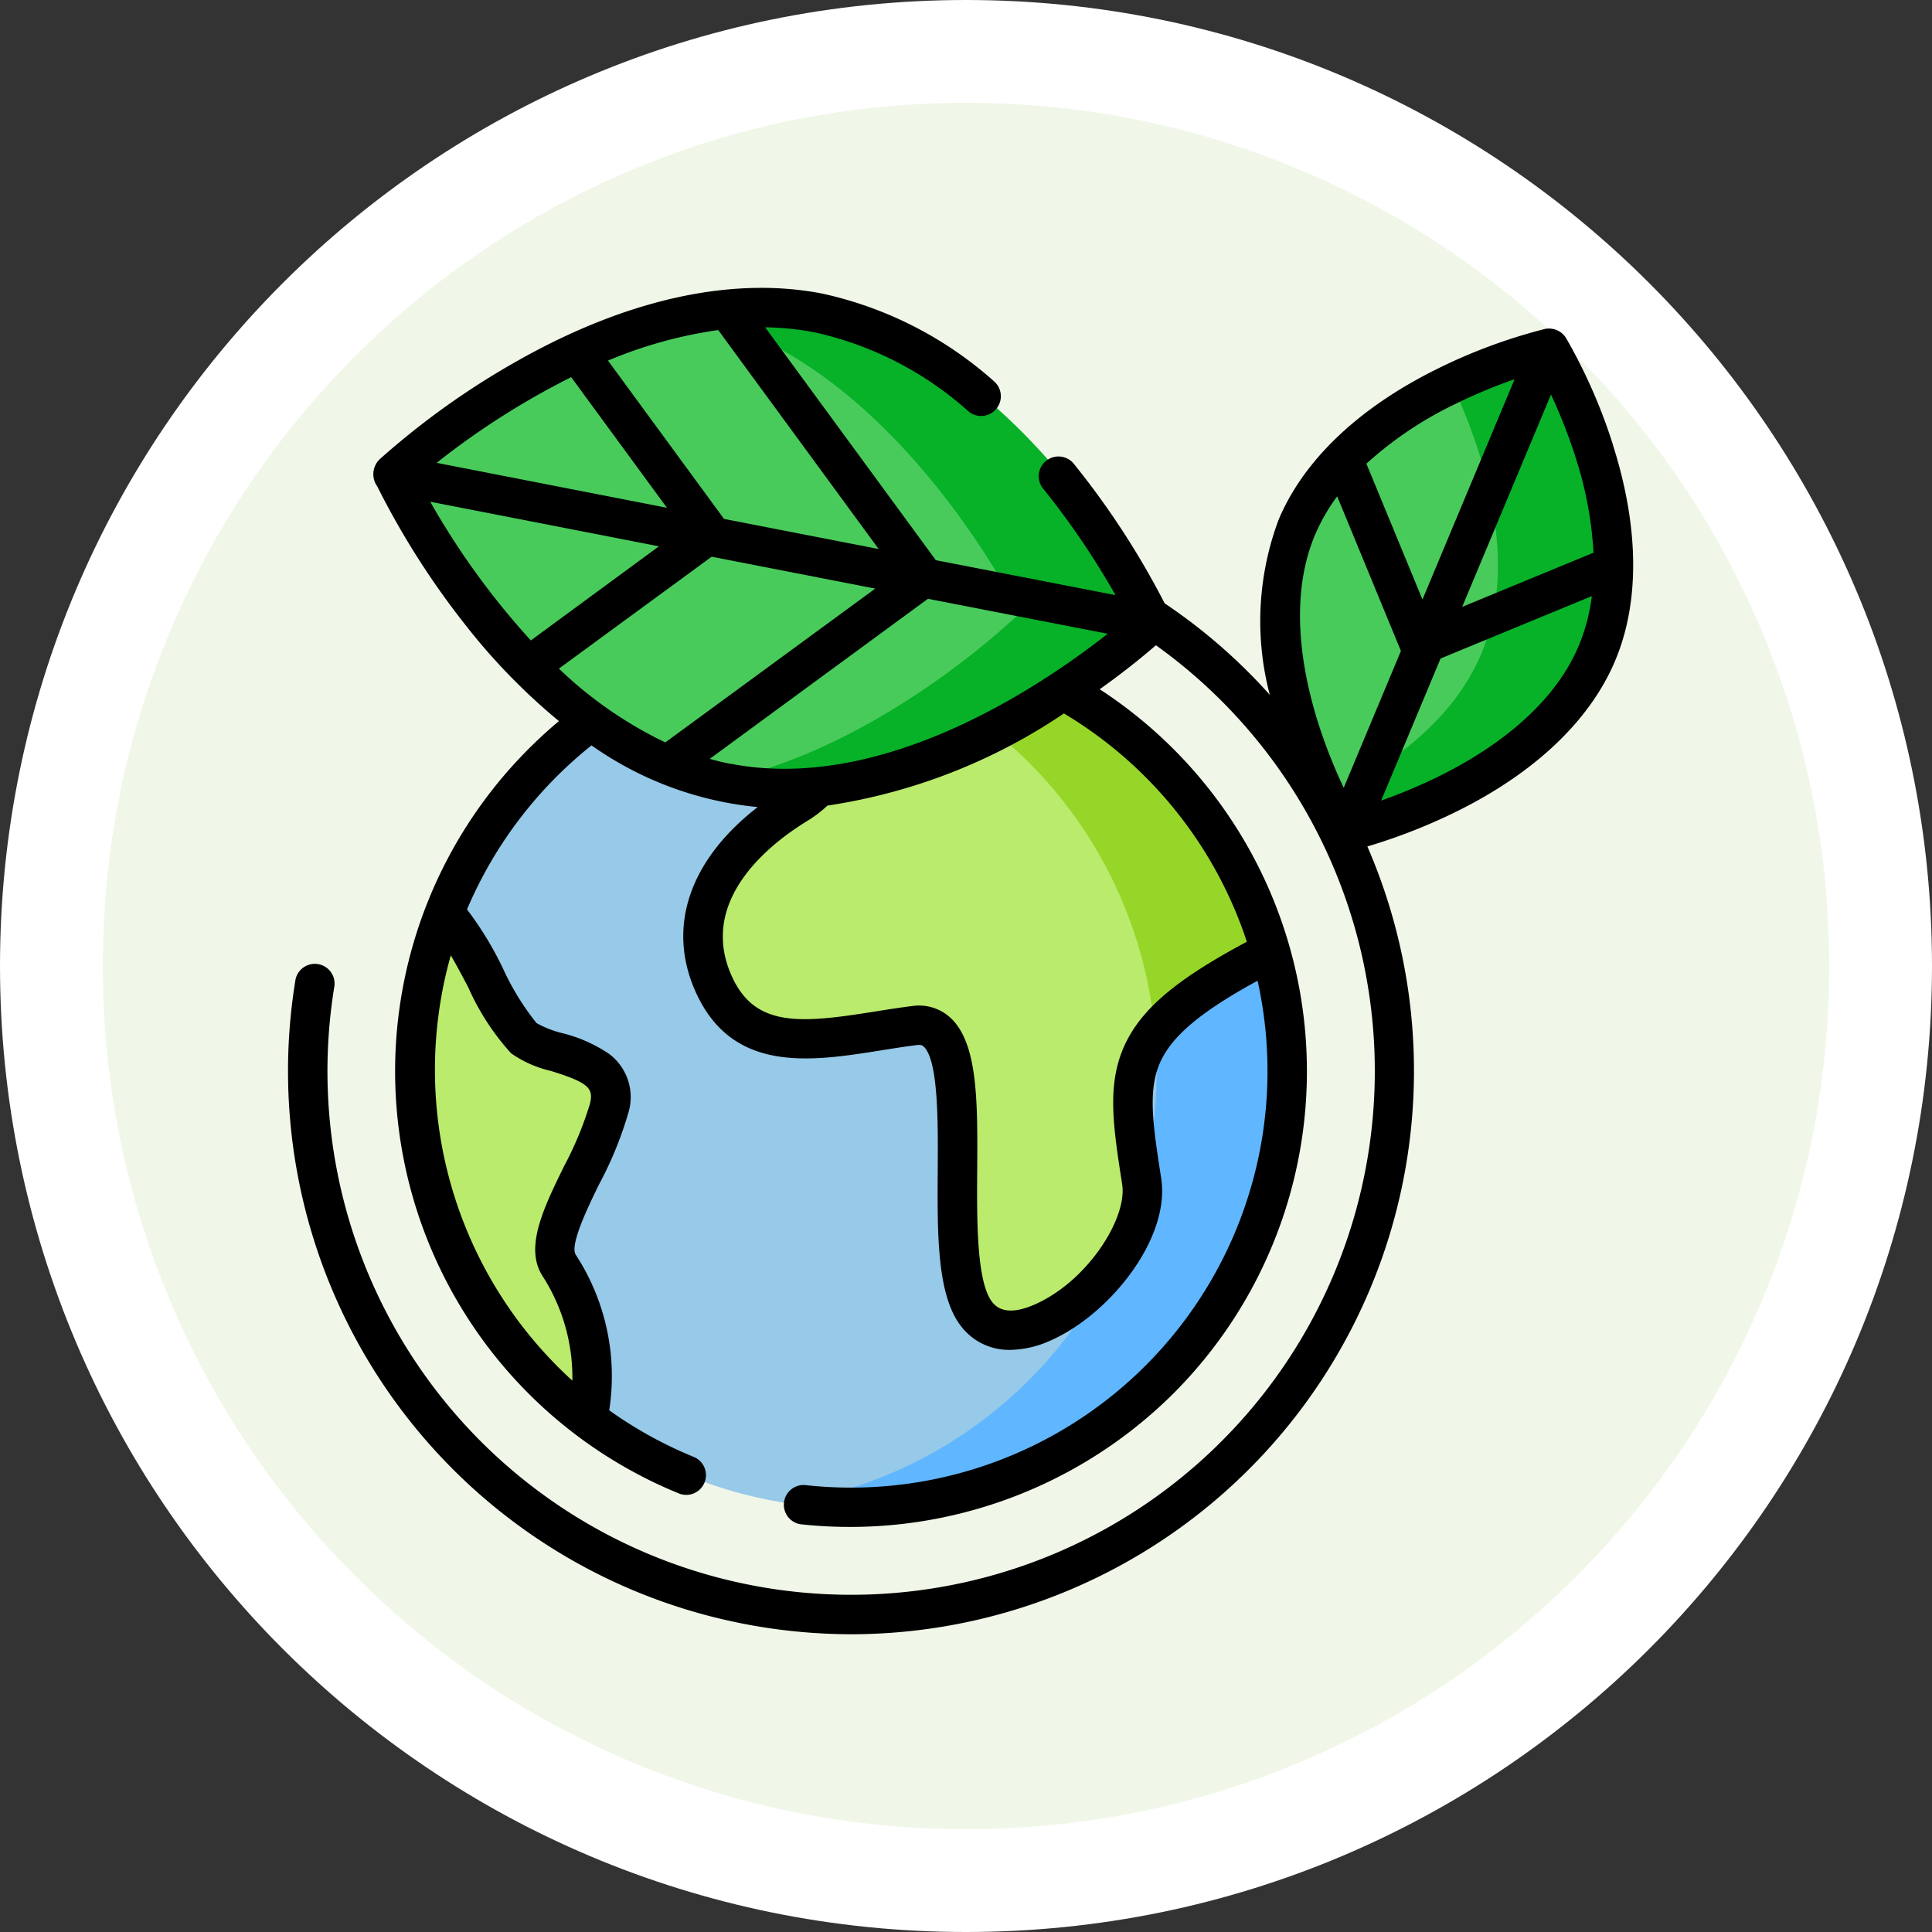 <svg xmlns="http://www.w3.org/2000/svg" width="93.959" height="93.959" viewBox="0 0 93.959 93.959">
  <rect x="0" y="0" width="93.959" height="93.959" fill="#333333" stroke="none"/>
  <g id="Grupo_1166244" data-name="Grupo 1166244" transform="translate(-204.774 -1856)">
    <g id="Grupo_1165227" data-name="Grupo 1165227" transform="translate(-524.5 754.913)">
      <g id="Grupo_1151642" data-name="Grupo 1151642" transform="translate(729.274 1101.087)">
        <g id="Grupo_1103990" data-name="Grupo 1103990" transform="translate(0)">
          <g id="Trazado_874102" data-name="Trazado 874102" transform="translate(0)" fill="#f0f7e8">
            <path d="M 46.979 91.459 C 40.974 91.459 35.149 90.283 29.667 87.965 C 24.371 85.724 19.613 82.517 15.528 78.431 C 11.442 74.346 8.235 69.588 5.994 64.292 C 3.676 58.81 2.5 52.985 2.5 46.979 C 2.5 40.974 3.676 35.149 5.994 29.667 C 8.235 24.371 11.442 19.613 15.528 15.528 C 19.613 11.442 24.371 8.235 29.667 5.994 C 35.149 3.676 40.974 2.5 46.979 2.5 C 52.985 2.5 58.81 3.676 64.292 5.994 C 69.588 8.235 74.346 11.442 78.431 15.528 C 82.517 19.613 85.724 24.371 87.965 29.667 C 90.283 35.149 91.459 40.974 91.459 46.979 C 91.459 52.985 90.283 58.81 87.965 64.292 C 85.724 69.588 82.517 74.346 78.431 78.431 C 74.346 82.517 69.588 85.724 64.292 87.965 C 58.81 90.283 52.985 91.459 46.979 91.459 Z" stroke="none"/>
            <path d="M 46.979 5 C 41.31 5 35.813 6.109 30.641 8.297 C 25.642 10.411 21.152 13.439 17.296 17.296 C 13.439 21.152 10.411 25.642 8.297 30.641 C 6.109 35.813 5 41.31 5 46.979 C 5 52.649 6.109 58.146 8.297 63.318 C 10.411 68.317 13.439 72.807 17.296 76.663 C 21.152 80.52 25.642 83.548 30.641 85.662 C 35.813 87.85 41.31 88.959 46.979 88.959 C 52.649 88.959 58.146 87.85 63.318 85.662 C 68.317 83.548 72.807 80.52 76.663 76.663 C 80.52 72.807 83.548 68.317 85.662 63.318 C 87.85 58.146 88.959 52.649 88.959 46.979 C 88.959 41.31 87.85 35.813 85.662 30.641 C 83.548 25.642 80.52 21.152 76.663 17.296 C 72.807 13.439 68.317 10.411 63.318 8.297 C 58.146 6.109 52.649 5 46.979 5 M 46.979 7.62939453125e-06 C 72.926 7.62939453125e-06 93.959 21.033 93.959 46.979 C 93.959 72.926 72.926 93.959 46.979 93.959 C 21.033 93.959 1.52587890625e-05 72.926 1.52587890625e-05 46.979 C 1.52587890625e-05 21.033 21.033 7.62939453125e-06 46.979 7.62939453125e-06 Z" stroke="none" fill="#fff"/>
          </g>
        </g>
      </g>
    </g>
    <g id="el-planeta-tierra_1_" data-name="el-planeta-tierra (1)" transform="translate(218.773 1870)">
      <path id="Trazado_992754" data-name="Trazado 992754" d="M91.611,153.2a21.175,21.175,0,1,0-21.175,21.231A21.2,21.2,0,0,0,91.611,153.2Zm0,0" transform="translate(-42.961 -115.088)" fill="#97c9e8"/>
      <path id="Trazado_992755" data-name="Trazado 992755" d="M193.025,131.965a21.289,21.289,0,0,0-3.2.241,21.242,21.242,0,0,1,0,41.98,21.227,21.227,0,1,0,3.2-42.221Zm0,0" transform="translate(-165.55 -115.088)" fill="#60b6ff"/>
      <g id="Grupo_1166243" data-name="Grupo 1166243" transform="translate(6.301 16.919)">
        <path id="Trazado_992756" data-name="Trazado 992756" d="M162.605,140.5c-3.262,2.044-5.708,5.314-3.873,8.994s5.912,2.249,9.684,1.738.917,11.14,3.16,14,8.562-2.862,7.951-6.541c-.905-5.447-1.223-7.359,6.116-11.242l.02-.007A21.2,21.2,0,0,0,166.684,132.3v.032s-.815,6.132-4.077,8.176Zm0,0" transform="translate(-144.183 -132.296)" fill="#baeb6c"/>
        <path id="Trazado_992757" data-name="Trazado 992757" d="M318.566,168.6l0,0Zm0,0" transform="translate(-284.125 -163.955)" fill="#baeb6c"/>
        <path id="Trazado_992758" data-name="Trazado 992758" d="M338.809,187.961h0Zm0,0" transform="translate(-301.779 -180.842)" fill="#baeb6c"/>
        <path id="Trazado_992759" data-name="Trazado 992759" d="M56.37,257.13c-.98-1.494,1.733-5.008,2.344-7.665s-3.058-2.453-4.179-3.373-2.65-4.906-3.772-5.825l-.179-.142a21.291,21.291,0,0,0,7.308,24.5l.006-.445A9.773,9.773,0,0,0,56.37,257.13Zm0,0" transform="translate(-49.262 -226.335)" fill="#baeb6c"/>
        <path id="Trazado_992760" data-name="Trazado 992760" d="M313.53,338.185c0-.026-.009-.052-.013-.079a21.131,21.131,0,0,1-1.76,4.66C312.963,341.345,313.767,339.612,313.53,338.185Zm0,0" transform="translate(-278.187 -311.785)" fill="#baeb6c"/>
      </g>
      <path id="Trazado_992761" data-name="Trazado 992761" d="M223.533,132.3v.032s-.068.512-.243,1.288A21.239,21.239,0,0,1,236.9,151.535c.936-1.28,2.647-2.521,5.594-4.08l.02-.007A21.2,21.2,0,0,0,223.533,132.3Zm0,0" transform="translate(-194.732 -115.377)" fill="#96d629"/>
      <path id="Trazado_992762" data-name="Trazado 992762" d="M55.928,30.936c-10.24-1.738-16.592-14.63-16.592-14.63S49.586,6.23,59.825,7.967,76.417,22.6,76.417,22.6,66.167,32.673,55.928,30.936Zm0,0" transform="translate(-34.305 -6.773)" fill="#49cb5c"/>
      <path id="Trazado_992763" data-name="Trazado 992763" d="M160.033,7.973a15.9,15.9,0,0,0-5.795.145C164.049,10.322,170.1,22.6,170.1,22.6s-6.71,6.594-14.695,8.193c.241.054.483.1.728.146,10.239,1.737,20.489-8.339,20.489-8.339S170.273,9.71,160.033,7.973Zm0,0" transform="translate(-134.512 -6.778)" fill="#07b128"/>
      <path id="Trazado_992764" data-name="Trazado 992764" d="M378.171,31.837c2.747-6.5,12.264-8.689,12.264-8.689S395.5,31.5,392.753,38s-12.264,8.688-12.264,8.688-5.064-8.35-2.317-14.85Zm0,0" transform="translate(-329.094 -20.188)" fill="#49cb5c"/>
      <path id="Trazado_992765" data-name="Trazado 992765" d="M405.665,23.148a25.464,25.464,0,0,0-4.727,1.724c1.314,2.785,3.4,8.437,1.417,13.126-1.437,3.4-4.727,5.62-7.538,6.965.508,1.075.9,1.724.9,1.724S405.235,44.5,407.982,38s-2.317-14.85-2.317-14.85Zm0,0" transform="translate(-344.323 -20.188)" fill="#07b128"/>
      <path id="Trazado_992766" data-name="Trazado 992766" d="M64.444,7.631a26.345,26.345,0,0,0-2.283-5.195A.978.978,0,0,0,61.126,2a26.368,26.368,0,0,0-5.315,1.983c-3.77,1.882-6.4,4.4-7.617,7.266a14.074,14.074,0,0,0-.439,8.542A27.209,27.209,0,0,0,42.64,15.34,39.615,39.615,0,0,0,38.2,8.527a.96.96,0,0,0-1.489,1.21,38.375,38.375,0,0,1,3.539,5.206l-8.737-1.7-8.3-11.324a13.558,13.558,0,0,1,2.42.247,16.562,16.562,0,0,1,7.493,3.862.96.96,0,0,0,1.244-1.46A18.453,18.453,0,0,0,26,.28C21.6-.58,16.474.549,11.17,3.547A38.277,38.277,0,0,0,4.462,8.338a1.015,1.015,0,0,0-.114,1.317,39.143,39.143,0,0,0,4.3,6.753,30,30,0,0,0,4.535,4.661q-.67.561-1.3,1.178a22.176,22.176,0,0,0,7.174,36.4.96.96,0,0,0,.721-1.777,20.251,20.251,0,0,1-4.149-2.283A10.808,10.808,0,0,0,14,47.02c-.3-.474.6-2.333,1.148-3.445a18.014,18.014,0,0,0,1.409-3.444,2.625,2.625,0,0,0-.933-2.876,7.079,7.079,0,0,0-2.281-1.011,4.9,4.9,0,0,1-1.253-.491,12.764,12.764,0,0,1-1.624-2.643,16.408,16.408,0,0,0-1.753-2.882,20.4,20.4,0,0,1,6.055-7.978,16.774,16.774,0,0,0,8.083,3c-3.39,2.627-4.487,5.981-2.919,9.2,1.83,3.762,5.6,3.161,8.922,2.632.575-.092,1.17-.187,1.74-.258.214-.027.278.031.321.069.728.647.706,3.74.691,6-.021,3.123-.041,6.073,1.122,7.588a2.928,2.928,0,0,0,2.409,1.167,4.838,4.838,0,0,0,1.894-.428c2.893-1.239,5.9-4.968,5.442-7.918-.4-2.579-.666-4.283-.041-5.657.579-1.271,1.976-2.448,4.729-3.95A20.256,20.256,0,0,1,25.15,58.223a.96.96,0,0,0-.21,1.907,22.3,22.3,0,0,0,17.954-6.189A22.161,22.161,0,0,0,39.482,19.52c1.267-.9,2.212-1.685,2.735-2.139A25.468,25.468,0,1,1,2.266,33.945a.96.96,0,0,0-1.892-.313A27.379,27.379,0,0,0,22.927,65.107a27.726,27.726,0,0,0,4.52.372A27.4,27.4,0,0,0,52.5,27.166a27.609,27.609,0,0,0,4.423-1.742c3.77-1.882,6.4-4.4,7.617-7.266s1.18-6.511-.1-10.526ZM8.769,34.007a11.943,11.943,0,0,0,2.09,3.219,5.5,5.5,0,0,0,1.92.853c1.875.577,2.093.859,1.913,1.6a16.752,16.752,0,0,1-1.267,3.053c-.991,2.027-1.926,3.941-1.04,5.323a9.122,9.122,0,0,1,1.452,5.09A20.445,20.445,0,0,1,7.925,32.46c.282.484.579,1.046.844,1.548ZM55.18,15.157,52.453,8.55A17.953,17.953,0,0,1,56.63,5.719a25.629,25.629,0,0,1,3.031-1.276Zm6.25-9.97a25.642,25.642,0,0,1,1.2,3.067,18.337,18.337,0,0,1,.869,4.625l-6.388,2.636ZM49.961,12a9.114,9.114,0,0,1,1.071-1.862l3.1,7.52L51.35,24.313a25.517,25.517,0,0,1-1.243-3.159c-.784-2.48-1.446-6.082-.146-9.158Zm6.145,11.692a25.511,25.511,0,0,1-2.935,1.242l2.89-6.909,7.356-3.035a9.265,9.265,0,0,1-.641,2.424c-1.3,3.075-4.344,5.112-6.669,6.278Zm-34.589-.546c-.339-.066-.673-.147-1-.24L31.13,15.121l8.741,1.7c-3.184,2.509-10.934,7.772-18.355,6.318Zm-9.7-6A37.35,37.35,0,0,1,6.924,10.4l11.124,2.169Zm1.965-12.8,4.654,6.349L7.237,8.509a37.79,37.79,0,0,1,6.542-4.166Zm7.43,6.89-5.643-7.7a21.576,21.576,0,0,1,5.361-1.484L28.733,12.7Zm-.6,1.838,7.956,1.551L18.357,22.106a19.844,19.844,0,0,1-5.175-3.589ZM46.64,31.8c-3.458,1.842-5.152,3.29-5.955,5.055-.863,1.9-.547,3.93-.109,6.746.258,1.661-1.715,4.752-4.3,5.86-.957.41-1.638.361-2.026-.144-.762-.992-.741-3.994-.725-6.406.022-3.337.042-6.219-1.334-7.444a2.261,2.261,0,0,0-1.832-.54c-.6.075-1.215.172-1.806.267-3.526.562-5.745.787-6.895-1.576-1.862-3.828,1.908-6.663,3.615-7.7a6.073,6.073,0,0,0,.97-.74,27.889,27.889,0,0,0,11.5-4.481A20.36,20.36,0,0,1,46.64,31.8Zm0,0" transform="translate(0 0)"/>
    </g>
  </g>
</svg>
